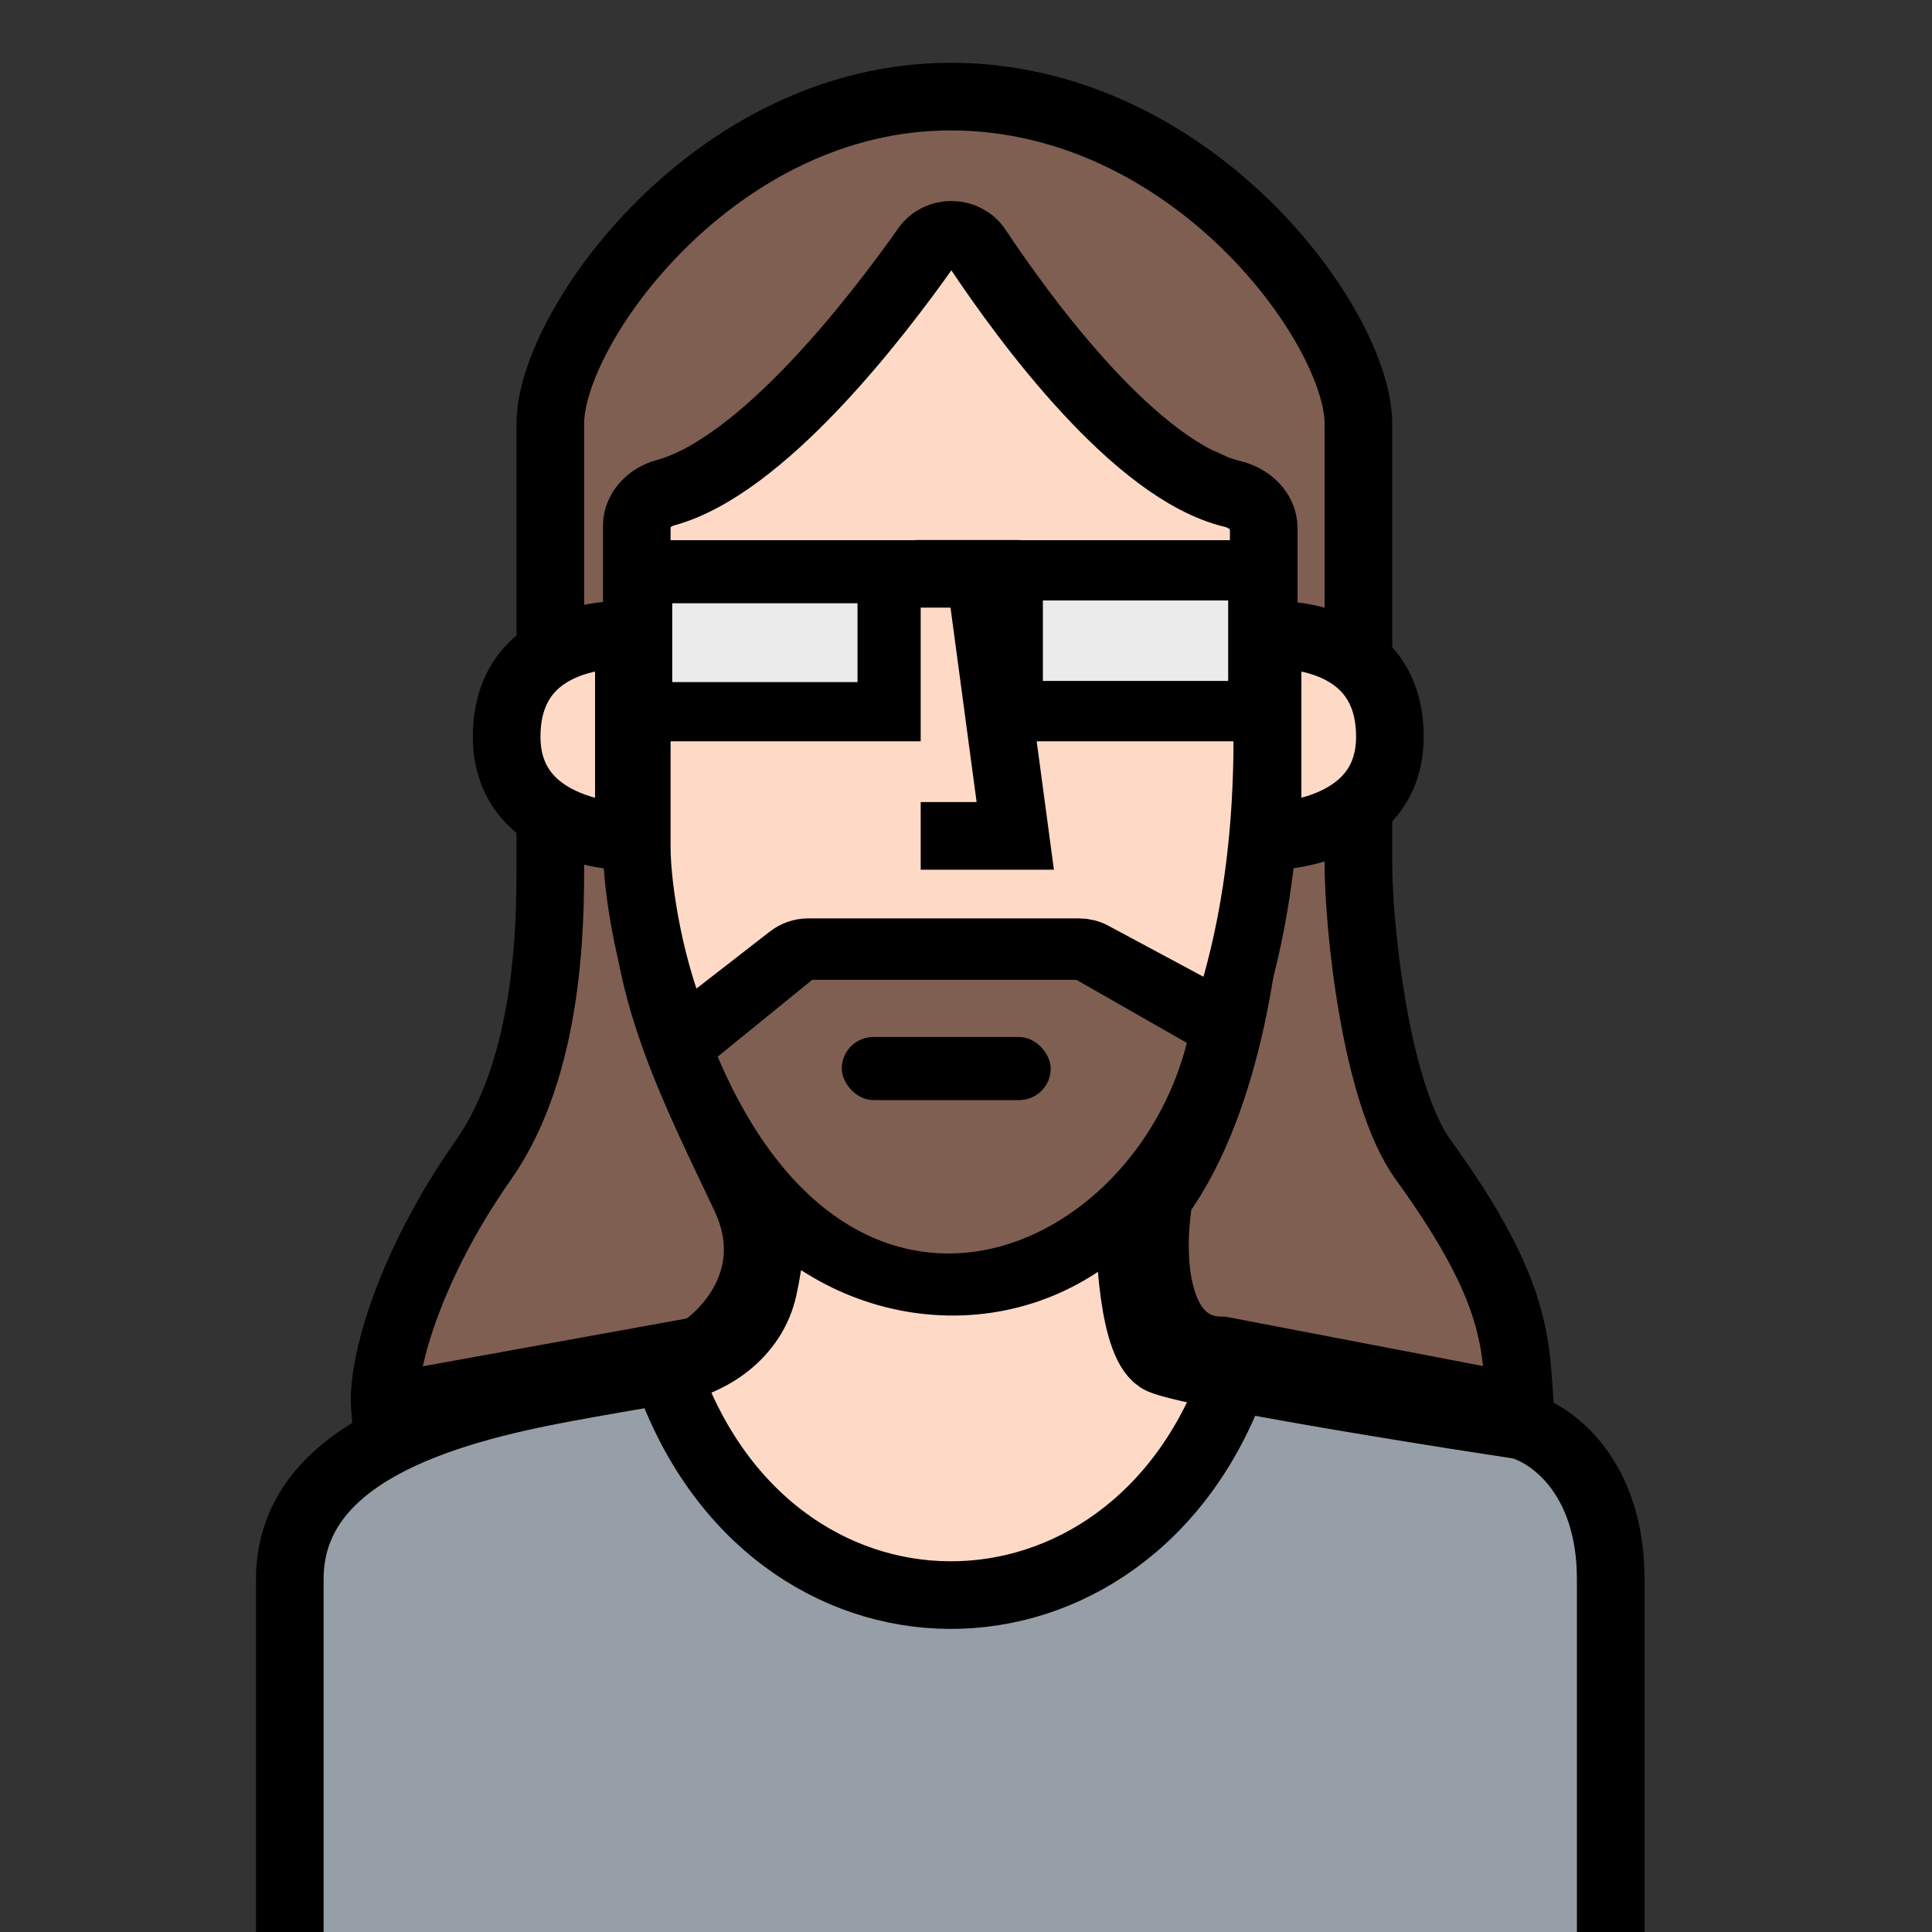 <svg width="20" height="20" viewBox="0 0 20 20" fill="none" xmlns="http://www.w3.org/2000/svg">
<rect x="0" y="0" width="20" height="20" fill="#333333" stroke="none"/>
<path d="M3.245 16.44V20H16.429V16.501C16.429 15.735 16.061 15.02 15.449 14.93C14.837 14.84 12.959 14.571 12.959 14.571C11.674 17.612 7.857 17.49 6.729 14.481C6.729 14.481 4.945 14.787 4.416 14.93C3.662 15.135 3.245 15.561 3.245 16.44Z" fill="#969FA8"/>
<path d="M5.004 12.009C4.235 13.104 3.95 14.131 3.984 14.571L7.245 13.98C7.558 13.782 8.09 13.188 7.714 12.388C7.245 11.388 6.551 10.084 6.714 8.93L6.612 6.535C6.577 5.71 6.536 5.184 7.33 4.96C8.576 4.608 11.003 4.574 12.249 4.927C13.024 5.146 13.077 5.682 13.043 6.487L12.939 8.93C12.932 9.661 12.735 11.376 12 12.388C11.905 12.918 11.902 13.98 12.653 13.98L15.735 14.571C15.687 13.931 15.735 13.388 14.735 12.009C14.233 11.316 14.062 9.571 14.062 8.93V4.384C14.062 3.388 12.347 1 9.839 1C7.398 1 5.697 3.388 5.697 4.384V8.93C5.697 9.531 5.697 11.02 5.004 12.009Z" fill="#7F5F52" stroke="black" stroke-width="0.7"/>
<path d="M6.51 8.661V6.573C6.51 6.573 5.245 6.484 5.245 7.627C5.245 8.661 6.51 8.661 6.51 8.661Z" fill="#FEDAC6" stroke="black" stroke-width="0.7"/>
<path d="M13.122 8.661V6.573C13.122 6.573 14.388 6.484 14.388 7.627C14.388 8.661 13.122 8.661 13.122 8.661Z" fill="#FEDAC6" stroke="black" stroke-width="0.7"/>
<path d="M7.902 13.334C7.97 13.021 8.009 12.681 7.959 12.408C7.707 12.021 7.346 11.412 7.056 10.796C6.728 10.101 6.592 9.184 6.592 8.776V6.571V5.443C6.592 5.277 6.728 5.144 6.888 5.101C7.887 4.828 9.063 3.304 9.585 2.565C9.713 2.382 9.995 2.387 10.118 2.572C10.62 3.326 11.758 4.877 12.762 5.114C12.931 5.155 13.082 5.291 13.082 5.466V6.571L13.097 6.856C13.168 8.132 13.082 9.411 12.666 10.62C12.419 11.336 11.959 12 11.694 12.408C11.68 12.912 11.726 13.951 12.02 14.082C12.111 14.122 12.395 14.186 12.775 14.259C11.694 17.265 7.959 17.286 6.898 14.187C7.374 14.113 7.799 13.805 7.902 13.334Z" fill="#FEDAC6"/>
<path d="M3 20V16.347V16.347C3 15.053 4.574 14.605 5.846 14.369C6.202 14.303 6.563 14.24 6.898 14.187M7.959 12.408C8.009 12.681 7.97 13.021 7.902 13.334C7.799 13.805 7.374 14.113 6.898 14.187V14.187M7.959 12.408C8.959 13.51 10.682 13.6 11.694 12.408M7.959 12.408C7.707 12.021 7.346 11.412 7.056 10.796M11.694 12.408C11.68 12.912 11.726 13.951 12.02 14.082C12.111 14.122 12.395 14.186 12.775 14.259M11.694 12.408C11.959 12 12.419 11.336 12.666 10.62M16.674 20V16.347C16.674 15.269 16.048 14.837 15.735 14.755C14.964 14.638 13.626 14.424 12.775 14.259M6.898 14.187C7.959 17.286 11.694 17.265 12.775 14.259M7.056 10.796C6.728 10.101 6.592 9.184 6.592 8.776V6.571V5.443C6.592 5.277 6.728 5.144 6.888 5.101C7.887 4.828 9.063 3.304 9.585 2.565C9.713 2.382 9.995 2.387 10.118 2.572C10.62 3.326 11.758 4.877 12.762 5.114C12.931 5.155 13.082 5.291 13.082 5.466V6.571L13.097 6.856C13.168 8.132 13.082 9.411 12.666 10.62V10.62M7.056 10.796L8.184 9.92C8.237 9.879 8.301 9.857 8.368 9.857H9.755H11.169C11.219 9.857 11.268 9.869 11.311 9.893L12.666 10.62" stroke="black" stroke-width="0.7"/>
<rect x="6.633" y="5.592" width="2.898" height="2.082" fill="black"/>
<rect x="6.959" y="6.245" width="1.918" height="0.816" fill="#EBEBEB"/>
<rect x="10.51" y="5.592" width="2.776" height="2.082" fill="black"/>
<rect x="10.796" y="6.216" width="1.918" height="0.833" fill="#EBEBEB"/>
<path d="M10.143 5.918L10.51 8.653H9.531" stroke="black" stroke-width="0.7"/>
<path d="M9.477 5.94H10.556" stroke="black" stroke-width="0.7"/>
<path d="M8.408 10.143L7.429 10.939C8.857 14.286 11.735 12.98 12.286 10.796L11.143 10.143H8.408Z" fill="#7F5F52"/>
<rect x="8.714" y="10.735" width="2.163" height="0.653" rx="0.327" fill="black"/>
</svg>

